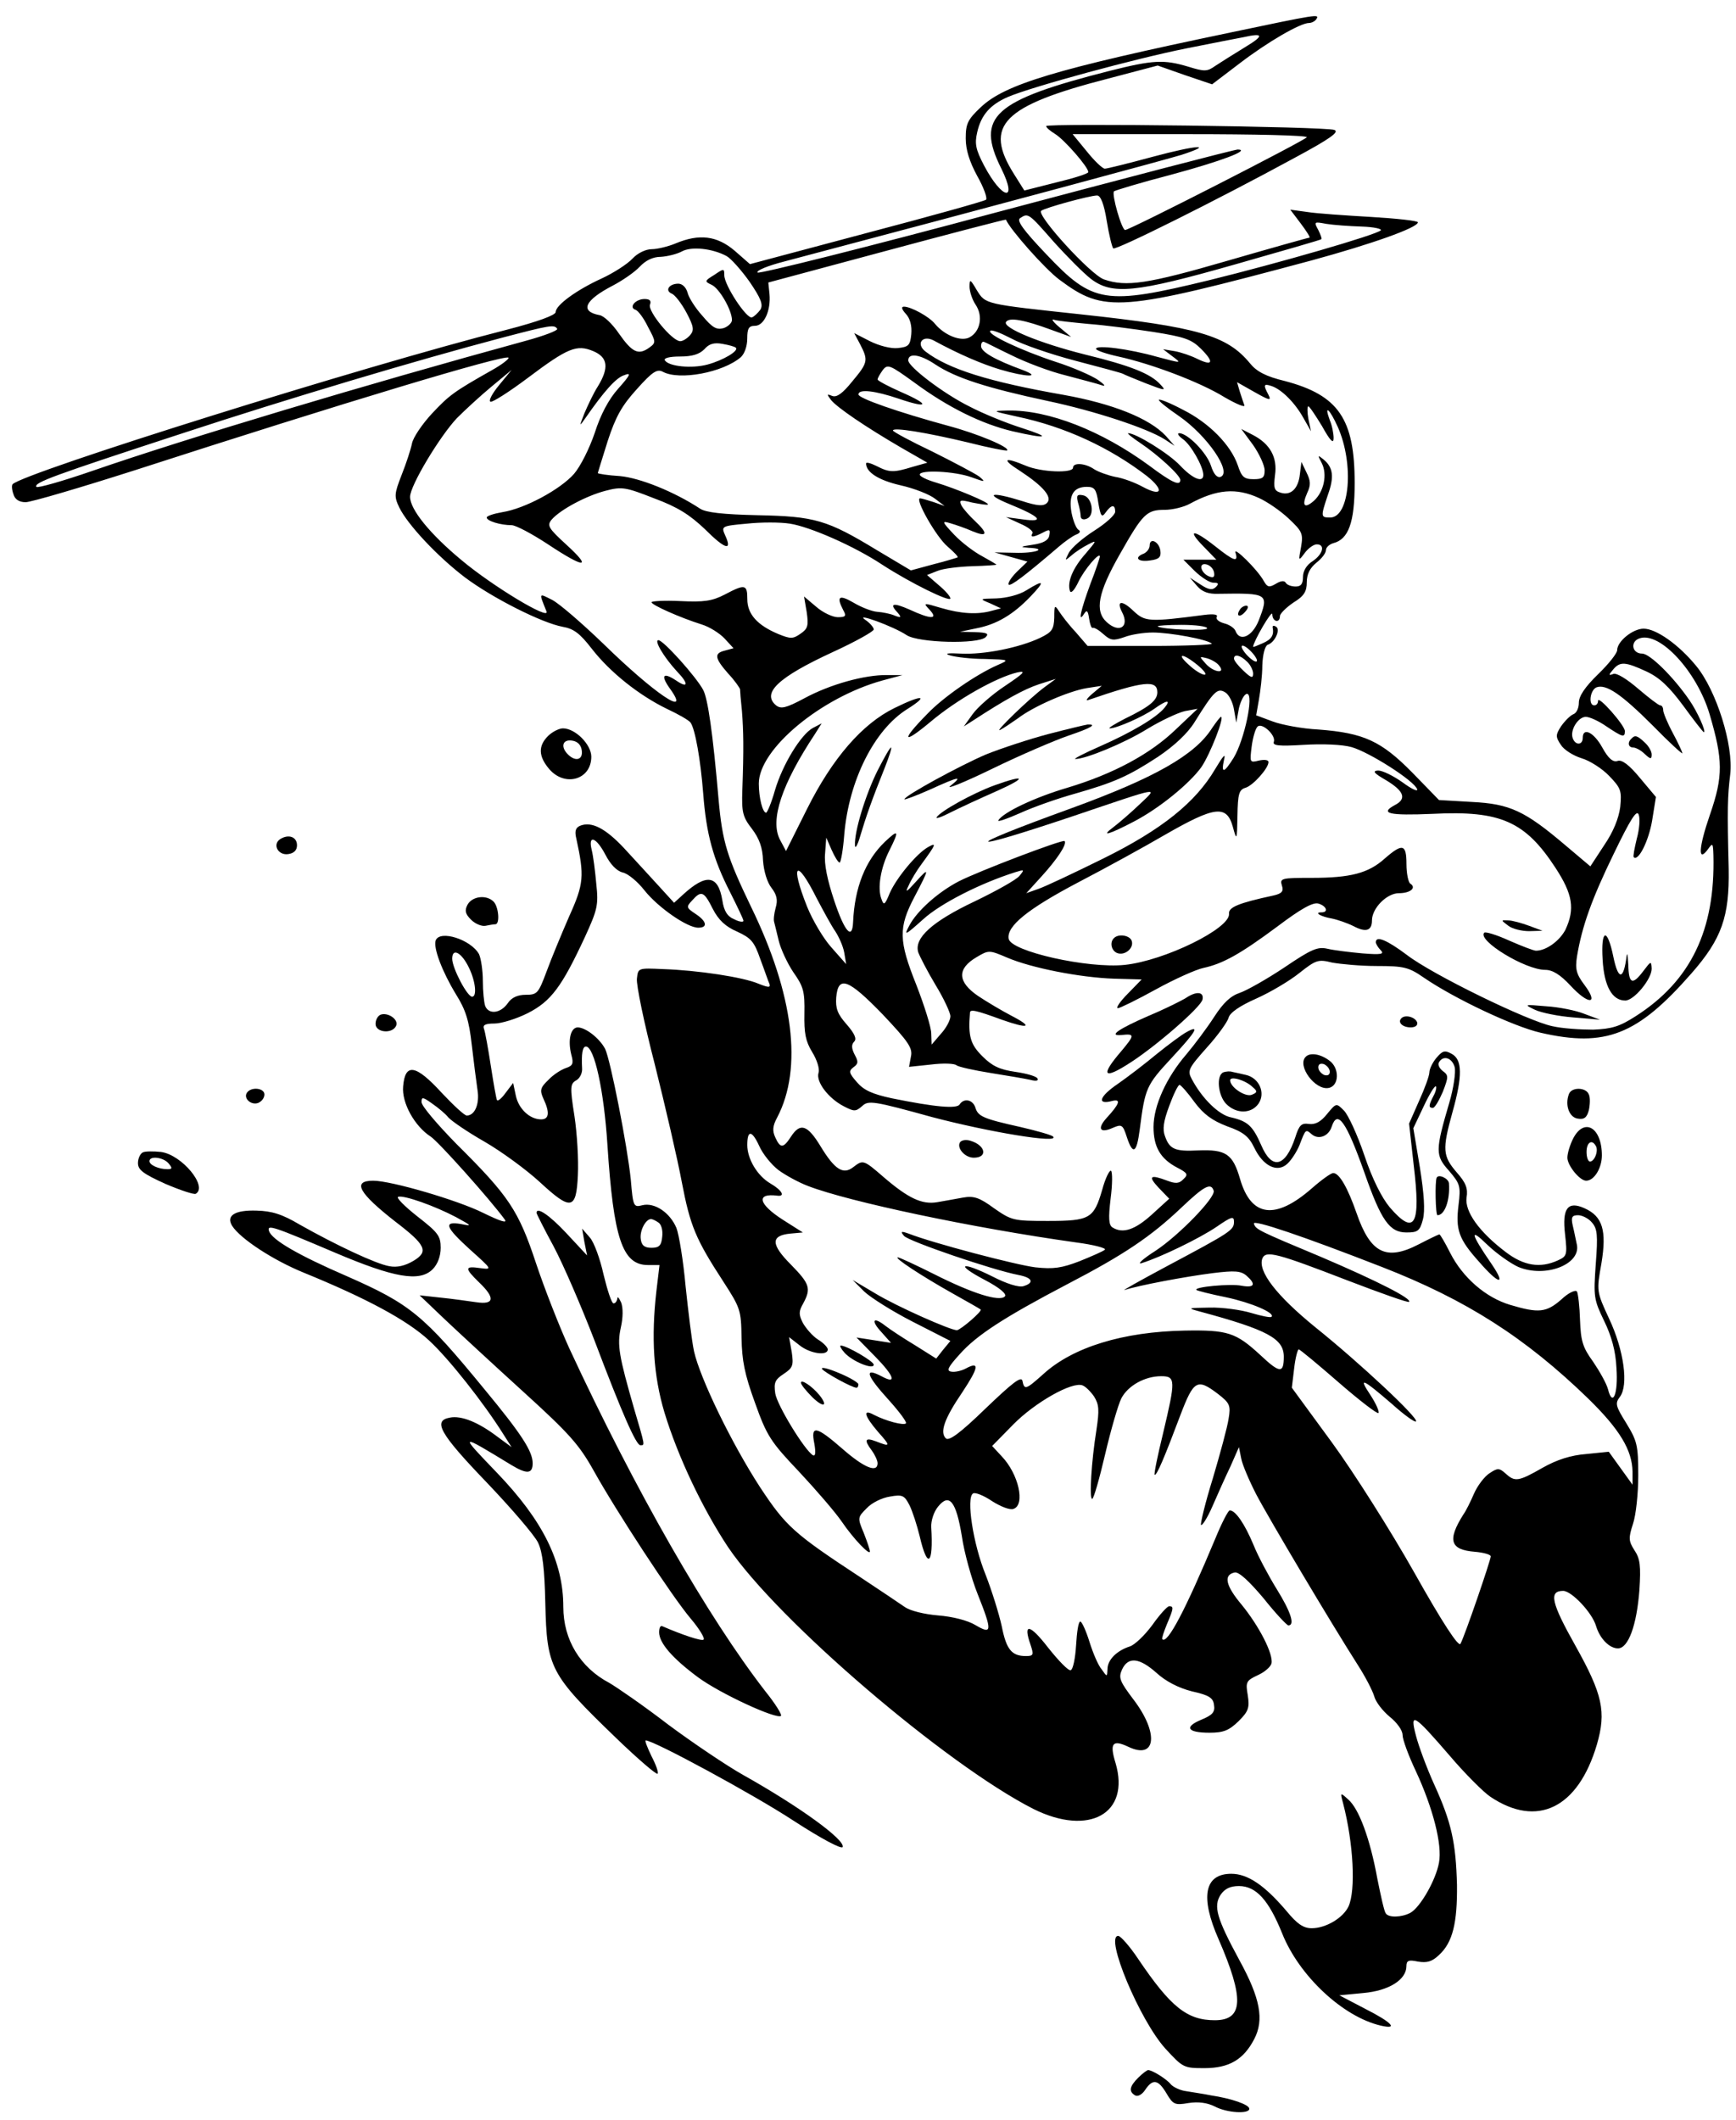 <?xml version="1.0" standalone="no"?>
<!DOCTYPE svg PUBLIC "-//W3C//DTD SVG 20010904//EN"
 "http://www.w3.org/TR/2001/REC-SVG-20010904/DTD/svg10.dtd">
<svg version="1.0" xmlns="http://www.w3.org/2000/svg"
 width="453pt" height="553pt" viewBox="0 0 453 553"
 preserveAspectRatio="xMidYMid meet">

<g transform="translate(0,553) scale(0.1,-0.1)"
fill="#000000" stroke="none">
<path d="M3210 5445 c-456 -95 -588 -135 -651 -195 -34 -32 -39 -43 -39 -81 0
-30 10 -61 30 -98 17 -30 27 -58 23 -62 -5 -4 -145 -43 -312 -87 l-304 -81
-40 35 c-46 39 -92 45 -154 19 -19 -8 -48 -15 -62 -15 -16 0 -37 -10 -51 -25
-13 -14 -49 -37 -79 -51 -66 -30 -121 -70 -121 -88 0 -8 -46 -25 -127 -46
-378 -96 -1258 -372 -1290 -403 -3 -3 -2 -15 2 -26 4 -14 15 -21 32 -21 14 0
143 38 287 84 541 175 963 302 973 293 2 -3 -17 -18 -44 -33 -99 -56 -111 -65
-156 -113 -25 -27 -49 -62 -52 -78 -3 -15 -15 -52 -27 -82 -19 -49 -20 -56 -6
-85 22 -45 100 -128 171 -182 72 -54 201 -119 255 -129 29 -5 45 -17 76 -57
48 -62 124 -122 196 -157 30 -14 58 -30 62 -36 12 -17 26 -96 33 -185 8 -106
26 -171 70 -257 19 -38 35 -71 35 -75 0 -4 -11 -3 -24 4 -18 7 -27 22 -31 49
-11 67 -42 71 -103 15 l-23 -21 -42 46 c-23 25 -63 69 -89 97 -48 51 -84 70
-114 58 -12 -5 -15 -14 -10 -34 21 -97 20 -117 -19 -203 -20 -46 -47 -111 -59
-144 -21 -56 -24 -60 -54 -60 -21 0 -37 -7 -47 -22 -19 -27 -50 -30 -59 -7 -3
9 -6 38 -6 65 0 28 -5 59 -10 70 -21 38 -102 64 -113 36 -7 -19 17 -82 53
-141 25 -40 34 -68 41 -131 5 -44 12 -97 15 -118 6 -37 -7 -67 -28 -67 -6 0
-35 27 -66 60 -67 73 -95 78 -100 16 -4 -43 30 -104 72 -131 21 -14 155 -164
193 -216 8 -11 -11 -5 -56 17 -66 33 -240 84 -287 84 -56 0 -38 -32 58 -107
80 -61 87 -78 47 -102 -22 -13 -43 -18 -63 -14 -35 6 -139 55 -233 108 -47 28
-74 36 -113 37 -57 2 -81 -13 -64 -40 21 -33 106 -89 187 -122 164 -67 270
-124 327 -177 51 -47 142 -162 194 -245 l21 -33 -38 28 c-49 37 -93 55 -123
49 -45 -8 -27 -41 95 -168 65 -68 126 -139 135 -158 12 -25 17 -69 19 -158 4
-170 12 -185 185 -352 56 -54 105 -96 108 -93 3 3 -4 23 -16 46 -11 23 -18 41
-15 41 21 0 283 -142 385 -209 74 -48 127 -76 129 -69 6 19 -112 105 -260 188
-41 23 -129 82 -195 131 -65 50 -135 98 -154 109 -76 40 -120 113 -120 198 0
118 -53 225 -173 350 -100 104 -100 104 38 20 40 -24 55 -23 55 5 0 31 -29 76
-125 192 -160 195 -194 223 -360 296 -127 55 -196 95 -203 118 -6 18 13 11
173 -57 153 -65 220 -77 254 -43 13 13 21 34 21 56 0 31 -7 40 -61 82 -33 26
-56 49 -50 51 15 5 96 -24 151 -53 42 -23 43 -24 13 -18 -47 8 -41 -8 24 -67
58 -52 58 -52 26 -48 -41 6 -41 0 -3 -37 43 -41 40 -59 -7 -52 -21 3 -63 9
-93 12 l-55 6 65 -62 c36 -34 128 -119 205 -189 120 -109 146 -138 184 -206
59 -106 204 -328 254 -387 22 -26 37 -51 33 -54 -4 -5 -55 12 -108 35 -5 2 -8
-5 -8 -16 0 -28 35 -68 101 -117 58 -43 206 -111 217 -101 3 3 -15 32 -40 63
-150 193 -341 526 -513 897 -25 55 -64 154 -86 220 -46 139 -71 176 -208 312
-50 51 -91 99 -91 109 0 14 3 14 28 -4 16 -11 35 -27 42 -36 8 -9 50 -38 94
-63 45 -26 109 -73 144 -105 82 -76 96 -74 100 18 2 39 -2 108 -9 154 -12 76
-11 84 5 93 9 5 16 19 15 31 -2 38 1 57 10 57 22 0 47 -115 56 -255 16 -246
39 -315 106 -315 l30 0 -8 -67 c-14 -122 -8 -221 21 -318 35 -115 99 -250 166
-351 129 -191 570 -568 797 -683 145 -72 253 -12 214 120 -16 52 -8 62 34 42
72 -34 79 36 14 122 -37 49 -41 58 -31 80 16 34 45 31 90 -9 24 -22 57 -39 92
-48 45 -10 56 -17 58 -36 3 -18 -4 -26 -33 -38 -46 -19 -37 -34 21 -34 37 0
51 6 76 30 26 26 29 35 24 68 -6 34 -4 38 26 52 18 8 34 22 36 31 5 25 -33 98
-78 153 -42 50 -48 78 -18 84 11 2 37 -22 75 -67 31 -39 61 -71 65 -71 18 0 6
36 -30 94 -21 34 -49 86 -61 116 -23 55 -47 90 -62 90 -4 0 -21 -33 -37 -72
-79 -189 -126 -278 -139 -264 -2 2 4 19 12 39 18 42 18 47 6 47 -5 0 -25 -22
-44 -49 -20 -27 -46 -52 -59 -56 -34 -11 -58 -35 -58 -59 -1 -21 -1 -21 -15
-1 -9 10 -23 43 -32 72 -9 29 -20 53 -24 53 -5 0 -9 -28 -11 -62 -2 -34 -8
-63 -14 -65 -6 -2 -32 25 -59 59 -48 62 -66 65 -46 8 9 -27 8 -30 -12 -30 -37
0 -51 17 -63 78 -7 32 -26 93 -42 134 -33 81 -51 201 -33 212 5 4 28 -5 50
-20 22 -14 47 -24 56 -20 31 11 13 91 -31 137 l-25 27 55 56 c56 57 154 113
181 102 8 -3 21 -16 30 -29 13 -21 14 -35 6 -88 -13 -81 -19 -179 -11 -179 4
0 19 53 34 117 15 64 34 129 42 145 17 33 61 58 104 58 38 0 38 -10 5 -149
-14 -57 -24 -106 -22 -108 5 -4 26 46 67 155 35 92 44 97 98 56 31 -24 34 -30
28 -65 -3 -21 -22 -91 -41 -155 -20 -64 -33 -119 -31 -122 3 -3 17 19 30 49
13 30 34 77 47 104 l22 50 6 -30 c3 -16 21 -58 39 -93 33 -63 196 -337 265
-445 20 -31 39 -68 43 -82 4 -15 22 -38 40 -53 20 -16 34 -36 34 -48 0 -12 16
-55 35 -95 44 -95 69 -191 60 -238 -8 -45 -49 -117 -75 -131 -23 -12 -57 -13
-64 -1 -4 5 -13 46 -22 91 -19 104 -48 182 -76 206 -21 19 -21 19 -13 -11 27
-104 33 -226 14 -268 -14 -30 -59 -57 -96 -57 -22 0 -38 11 -66 45 -57 67
-101 97 -144 97 -70 0 -82 -60 -33 -171 67 -154 65 -211 -10 -211 -72 0 -115
34 -200 160 -22 33 -46 60 -52 60 -36 0 56 -220 123 -294 46 -50 48 -51 102
-51 64 0 102 22 130 76 26 50 16 106 -39 206 -59 109 -68 140 -49 170 11 16
25 23 48 23 45 0 78 -37 113 -124 44 -110 158 -217 257 -240 47 -11 30 8 -41
44 l-67 35 63 6 c67 6 112 35 112 70 0 15 6 17 30 12 24 -4 37 0 55 17 36 33
48 84 47 183 -3 110 -14 162 -59 261 -20 44 -41 101 -48 128 -17 64 -6 57 88
-52 40 -47 88 -95 106 -107 122 -82 229 -30 278 136 25 86 15 131 -56 258 -63
112 -70 143 -32 143 22 0 76 -57 86 -92 10 -33 35 -58 57 -58 27 0 49 60 56
152 4 63 2 82 -13 104 -15 24 -16 31 -4 68 8 23 14 80 14 127 0 79 -3 90 -31
136 -28 45 -30 52 -17 69 23 30 11 121 -28 204 -33 71 -33 72 -20 145 14 85 3
122 -44 143 -44 20 -59 0 -51 -68 6 -54 5 -57 -19 -68 -46 -21 -89 -14 -136
22 -70 53 -107 106 -102 142 4 24 -2 39 -26 66 -36 42 -38 59 -11 156 27 96
26 138 -2 153 -18 10 -24 8 -40 -11 -10 -12 -18 -29 -18 -37 0 -9 -12 -42 -27
-75 l-26 -59 12 -108 c19 -157 3 -186 -62 -111 -21 25 -46 74 -67 137 -18 53
-42 105 -53 116 -20 20 -20 20 -44 -9 -16 -20 -30 -28 -47 -26 -20 3 -26 -3
-36 -35 -26 -78 -61 -86 -89 -20 -22 50 -35 62 -78 72 -32 6 -76 49 -103 100
-12 22 -9 28 39 82 29 32 54 67 57 78 3 13 29 31 72 50 36 16 87 46 113 67 43
34 49 36 85 27 22 -4 74 -9 117 -9 70 0 83 -3 122 -30 80 -55 235 -128 305
-144 170 -39 253 -6 394 155 79 90 99 148 97 272 -4 158 -3 189 4 247 9 75
-36 219 -89 283 -45 55 -104 97 -137 97 -28 0 -69 -33 -69 -56 0 -8 -22 -36
-50 -63 -34 -33 -50 -57 -50 -74 0 -14 -6 -27 -14 -30 -8 -3 -22 -17 -32 -31
-15 -23 -15 -28 -1 -49 8 -13 32 -28 54 -35 21 -6 54 -27 72 -46 31 -32 33
-39 29 -81 -4 -30 -18 -65 -42 -100 l-36 -55 -64 54 c-107 91 -146 109 -245
114 l-86 5 -70 72 c-81 82 -126 103 -245 112 -41 2 -95 12 -119 21 l-43 16 7
40 c4 23 9 63 9 90 1 29 7 51 14 54 19 6 34 40 22 47 -6 4 -10 3 -9 -2 4 -20
-3 -31 -26 -41 -14 -6 -25 -11 -25 -9 1 14 49 97 50 85 0 -20 20 -25 20 -5 0
6 16 22 35 35 28 17 35 29 35 53 0 21 8 37 25 51 14 11 25 25 25 33 0 7 9 15
19 18 40 10 56 54 56 157 0 167 -42 229 -182 266 -50 12 -74 25 -91 46 -60 73
-136 95 -442 128 -251 27 -248 26 -271 63 -17 29 -19 30 -19 9 0 -12 7 -34 16
-47 20 -30 12 -70 -16 -85 -22 -12 -65 5 -90 35 -15 19 -63 45 -81 45 -8 0 -6
-7 5 -19 11 -12 16 -31 14 -53 -3 -29 -7 -33 -35 -36 -18 -2 -49 6 -73 18
l-41 21 16 -30 c21 -41 20 -47 -21 -96 -25 -31 -40 -42 -52 -38 -15 6 -15 5
-3 -11 17 -20 87 -68 183 -124 l68 -39 -39 -11 c-49 -15 -60 -15 -93 2 -16 8
-28 11 -28 7 0 -23 33 -44 90 -57 36 -8 76 -24 90 -35 l25 -19 -28 10 c-16 5
-32 10 -36 10 -15 0 42 -101 72 -126 16 -14 28 -26 26 -28 -2 -1 -31 -10 -63
-18 l-59 -16 -89 53 c-130 79 -162 88 -311 91 -90 2 -135 7 -150 17 -67 44
-156 80 -209 85 -32 2 -58 6 -58 8 0 1 12 39 26 84 21 64 37 92 76 135 41 46
53 53 68 45 43 -23 156 -2 203 38 10 9 17 29 17 49 0 26 4 33 20 33 24 0 42
40 38 83 l-3 30 309 83 c171 46 310 82 311 81 11 -26 102 -129 140 -157 117
-87 156 -84 659 51 154 42 276 85 276 99 0 4 -55 10 -122 14 -68 4 -143 9
-167 13 l-44 6 28 -37 c15 -20 25 -36 22 -36 -3 0 -99 -27 -213 -60 -210 -61
-265 -69 -323 -49 -35 12 -177 168 -164 179 10 8 127 40 146 40 9 0 18 -22 25
-66 6 -37 14 -69 17 -72 6 -6 269 125 473 236 93 50 118 68 104 73 -23 9 -752
18 -752 10 0 -4 11 -13 24 -21 24 -15 86 -86 86 -99 0 -4 -38 -16 -84 -27
l-83 -21 -27 43 c-80 127 -30 178 246 249 l129 34 71 -25 71 -24 71 54 c73 56
159 106 182 106 7 0 16 5 19 10 9 14 4 13 -225 -35z m39 -38 c-31 -19 -66 -41
-78 -49 -21 -15 -28 -15 -70 -2 -64 19 -91 18 -206 -11 -303 -77 -350 -119
-282 -255 44 -89 2 -81 -45 8 -22 42 -25 57 -18 87 10 45 34 72 80 92 63 27
336 101 467 127 70 14 137 27 148 29 53 12 54 4 4 -26z m161 -235 c0 -6 -462
-242 -474 -242 -9 0 -36 94 -29 101 5 3 71 23 148 43 130 35 210 65 175 66 -8
0 -292 -74 -630 -164 -338 -91 -619 -161 -623 -157 -5 5 27 18 70 29 582 154
997 266 1036 278 89 29 40 26 -75 -5 -63 -17 -119 -31 -125 -31 -6 0 -27 20
-47 45 l-37 45 305 0 c168 0 306 -3 306 -8z m-661 -272 c35 -39 78 -82 97 -97
56 -43 116 -37 376 37 123 35 224 64 226 66 2 1 -2 12 -8 24 -12 22 -11 22 21
16 19 -3 60 -6 92 -7 32 -1 54 -6 50 -10 -13 -12 -265 -85 -448 -130 -272 -66
-303 -61 -425 68 -60 63 -78 88 -68 94 21 14 22 13 87 -61z m-853 -38 c11 -6
38 -36 60 -67 30 -44 36 -60 28 -73 -6 -8 -16 -18 -22 -20 -14 -4 -72 84 -72
110 0 18 -1 18 -26 1 -26 -16 -26 -17 -7 -26 20 -9 53 -66 53 -92 0 -7 -10
-17 -22 -21 -18 -5 -29 1 -55 32 -19 21 -36 48 -39 61 -4 14 -14 23 -24 23
-24 0 -36 -18 -17 -26 8 -3 25 -25 38 -49 19 -36 21 -46 10 -59 -8 -9 -19 -16
-26 -16 -21 0 -85 78 -79 95 4 10 0 15 -14 15 -24 0 -42 -22 -24 -28 7 -2 22
-22 33 -45 21 -39 21 -41 3 -54 -28 -20 -44 -13 -79 37 -17 25 -40 47 -51 48
-52 10 -38 39 35 77 25 13 57 35 70 49 16 17 35 26 55 26 17 1 42 7 55 14 25
14 80 8 117 -12z m849 -193 l50 -18 -30 25 c-16 13 -23 23 -15 20 8 -3 49 -7
90 -11 41 -3 118 -13 170 -21 81 -13 99 -19 124 -44 35 -35 31 -46 -10 -26
-16 8 -42 17 -59 20 l-30 5 25 -19 c24 -18 24 -18 -40 -1 -74 21 -160 32 -160
21 0 -4 26 -13 58 -20 87 -19 214 -67 277 -106 31 -18 55 -28 52 -21 -2 6 -8
23 -12 36 l-7 24 46 -26 c39 -22 44 -23 36 -7 -14 26 -13 30 8 23 27 -9 62
-45 83 -83 l20 -35 -7 33 c-3 17 -3 32 0 32 3 0 19 -24 36 -52 21 -38 30 -47
30 -31 0 12 -4 33 -10 47 -16 43 0 29 21 -18 43 -97 31 -236 -20 -236 -25 0
-25 2 -6 59 17 47 14 72 -12 93 -15 12 -15 11 -4 -10 15 -29 6 -74 -20 -98
-25 -22 -33 -14 -18 20 10 21 9 32 -2 54 l-13 27 -4 -32 c-4 -38 -24 -57 -51
-48 -16 5 -18 12 -14 45 7 47 -13 82 -57 105 l-31 16 31 -42 c16 -23 30 -53
30 -66 0 -19 -5 -23 -29 -23 -25 0 -31 6 -41 36 -18 53 -75 111 -143 145 -32
17 -61 29 -63 26 -2 -2 21 -21 52 -42 74 -51 140 -147 109 -159 -9 -3 -18 7
-25 29 -11 34 -61 85 -83 85 -6 0 -2 -7 9 -15 21 -14 54 -72 54 -94 0 -21 -27
-11 -61 25 -29 31 -115 84 -135 84 -4 0 11 -12 32 -26 45 -30 104 -84 104 -96
0 -17 -22 -7 -82 38 -123 90 -262 145 -368 143 -43 -1 -42 -1 25 -16 124 -26
242 -81 338 -155 46 -37 39 -55 -11 -28 -20 11 -52 23 -72 26 -19 4 -44 13
-55 20 -23 16 -55 18 -55 4 0 -15 -83 -12 -123 5 -57 24 -65 18 -16 -13 61
-40 86 -69 71 -84 -9 -9 -25 -8 -65 5 -80 25 -101 20 -33 -8 81 -33 94 -48 36
-40 l-45 6 37 -17 c21 -9 35 -20 32 -25 -7 -12 3 -11 28 2 17 9 19 8 16 -8 -2
-12 -15 -20 -43 -24 -33 -5 -35 -6 -11 -8 52 -2 18 -15 -37 -13 l-52 1 43 -12
43 -12 -28 -27 c-15 -15 -24 -30 -21 -33 5 -5 41 22 131 99 15 13 35 27 44 31
11 4 14 9 7 13 -6 4 -14 24 -18 45 -8 45 5 67 40 67 20 0 25 -6 30 -42 6 -35
9 -39 19 -25 15 21 25 22 25 2 0 -8 -24 -30 -54 -49 -30 -19 -60 -45 -67 -58
-11 -22 -11 -22 7 -7 10 9 30 22 44 29 23 12 22 10 -7 -24 -33 -37 -49 -74
-41 -98 3 -7 12 3 22 24 15 32 56 80 56 66 0 -3 -11 -36 -25 -72 -25 -68 -33
-104 -16 -77 7 11 10 8 13 -13 2 -14 6 -25 9 -24 4 2 17 -6 28 -16 19 -17 26
-18 55 -8 18 7 51 12 74 12 45 0 143 -18 154 -29 4 -3 -67 -6 -158 -6 l-166 0
-31 36 c-18 19 -37 44 -44 55 -11 17 -12 15 -12 -17 -1 -31 -6 -38 -37 -53
-55 -26 -147 -44 -206 -41 -37 2 -45 0 -28 -5 14 -4 54 -9 90 -9 64 -2 65 -2
33 -16 -55 -24 -141 -83 -183 -127 -70 -71 -65 -82 8 -21 70 59 172 116 227
129 24 5 17 -2 -32 -35 -35 -23 -73 -57 -85 -74 l-23 -32 25 16 c83 54 132 81
171 94 l44 14 -30 -22 c-39 -29 -134 -121 -115 -111 8 4 29 18 46 30 40 31
132 71 180 79 l39 6 -25 -21 c-14 -12 -18 -19 -10 -16 145 50 180 53 180 20 0
-21 -21 -38 -85 -69 -27 -14 -45 -25 -39 -25 18 0 86 30 116 51 32 23 45 25
27 3 -21 -26 -87 -65 -169 -101 -41 -18 -70 -33 -64 -33 27 0 127 41 187 78
36 22 81 43 99 47 l33 6 -56 -53 c-67 -65 -164 -117 -284 -153 -85 -25 -167
-64 -180 -85 -3 -5 23 4 57 19 35 16 98 38 141 50 105 30 141 46 219 97 43 29
77 61 95 90 51 82 60 90 80 78 10 -6 20 -26 23 -45 l6 -34 7 38 c5 20 14 37
21 37 19 0 -7 -121 -35 -167 -25 -40 -33 -42 -25 -5 5 19 -2 11 -23 -24 -51
-87 -139 -158 -293 -234 -75 -37 -151 -73 -169 -79 l-31 -11 40 44 c40 44 67
84 60 92 -5 5 -223 -78 -276 -105 -54 -28 -109 -77 -129 -115 -15 -28 -12 -27
36 16 45 41 149 94 241 123 23 7 24 7 10 -10 -8 -10 -60 -39 -116 -66 -112
-53 -159 -96 -148 -133 4 -11 24 -50 45 -85 22 -36 39 -73 39 -82 0 -10 -11
-31 -25 -46 l-24 -28 -1 29 c0 16 -18 73 -39 127 -46 115 -47 149 -5 229 40
76 40 80 4 40 -25 -28 -29 -30 -19 -10 6 14 21 39 33 55 38 52 41 58 19 46
-30 -16 -83 -80 -101 -120 -13 -32 -16 -34 -22 -16 -11 28 -2 82 21 127 26 52
24 56 -12 22 -51 -49 -79 -119 -83 -210 -2 -47 -22 -25 -49 56 -18 54 -27 96
-24 124 l3 41 14 -32 c8 -18 17 -33 21 -33 3 0 9 33 12 73 12 141 78 273 164
327 59 37 40 39 -33 3 -84 -41 -162 -131 -228 -263 l-55 -110 -16 30 c-26 51
4 143 92 276 l17 27 -23 -12 c-31 -17 -79 -95 -99 -163 -9 -32 -20 -58 -23
-58 -9 0 -19 39 -19 76 0 90 163 225 323 269 l52 14 -40 0 c-58 1 -149 -24
-217 -61 -47 -25 -60 -28 -73 -18 -38 32 5 73 148 139 59 27 107 54 107 59 0
5 -10 17 -22 25 -31 21 74 -17 108 -40 31 -20 187 -24 206 -5 9 9 4 12 -28 13
l-39 1 43 9 c52 10 95 35 141 83 39 41 36 45 -11 16 -19 -12 -52 -20 -78 -21
-45 -1 -45 -1 -16 -13 l28 -13 -23 -6 c-38 -11 -82 -8 -133 7 -47 14 -48 14
-30 -5 23 -25 3 -25 -53 1 -43 19 -54 16 -30 -9 10 -12 8 -13 -8 -7 -11 5 -32
9 -46 10 -14 1 -42 12 -62 24 -38 22 -45 16 -27 -19 9 -16 7 -19 -14 -19 -13
0 -39 12 -56 27 l-32 27 7 -41 c5 -35 3 -43 -16 -56 -20 -14 -26 -14 -58 -1
-55 23 -81 52 -81 91 0 39 -6 40 -59 12 -33 -17 -54 -20 -116 -17 -41 2 -75 0
-75 -3 0 -7 74 -40 131 -58 20 -6 47 -23 60 -37 l23 -25 -22 -6 c-29 -7 -28
-19 8 -60 17 -18 30 -37 31 -41 0 -4 2 -29 5 -57 4 -52 5 -97 1 -206 -2 -58 1
-70 25 -101 19 -25 28 -49 29 -83 2 -28 11 -57 22 -71 14 -18 17 -32 11 -52
-4 -15 -6 -31 -4 -37 1 -5 7 -27 12 -49 5 -21 22 -58 38 -82 27 -38 30 -51 29
-108 -1 -51 3 -72 20 -100 13 -21 20 -44 17 -54 -8 -23 25 -67 66 -88 27 -14
31 -14 48 1 16 15 30 13 182 -29 148 -39 334 -70 316 -51 -3 4 -42 15 -85 25
-99 22 -111 28 -118 51 -7 21 -30 25 -41 8 -7 -12 -64 -7 -177 16 -51 11 -73
21 -91 42 -21 24 -22 29 -9 39 13 9 13 15 3 33 -8 16 -9 26 -1 34 7 7 1 21
-20 45 -24 27 -29 42 -27 70 5 59 32 48 122 -45 66 -70 78 -87 73 -109 l-5
-27 57 6 c32 4 62 3 67 -2 5 -4 45 -13 89 -20 44 -7 91 -15 104 -18 15 -4 22
-2 18 4 -4 6 -30 13 -58 17 -41 6 -60 15 -86 41 -31 31 -37 52 -32 113 0 10
15 7 83 -18 71 -25 84 -20 24 11 -23 12 -62 35 -86 51 -54 37 -55 71 -4 101
32 19 33 19 80 -1 63 -27 190 -52 279 -55 l72 -2 -36 -37 c-21 -21 -32 -38
-26 -38 5 0 50 22 99 49 49 27 105 52 124 56 51 11 96 36 193 108 61 46 93 64
107 60 21 -6 28 -23 8 -23 -20 0 -2 -11 27 -16 15 -3 41 -12 57 -20 32 -17 48
-12 48 15 0 32 39 71 70 71 30 0 47 14 30 25 -5 3 -10 26 -10 51 0 52 -10 55
-56 15 -43 -39 -90 -51 -192 -51 -78 0 -83 -1 -77 -20 5 -15 0 -21 -22 -26
-93 -20 -118 -31 -116 -48 3 -38 -168 -122 -272 -133 -96 -10 -297 35 -303 68
-6 33 50 78 181 147 73 38 175 94 228 125 129 74 160 78 176 20 10 -37 11 -36
12 29 1 57 4 68 21 73 20 6 60 51 60 67 0 6 -11 7 -25 4 -24 -6 -24 -5 -19 36
3 24 10 47 15 52 11 13 49 -22 43 -39 -4 -10 12 -12 78 -8 48 3 101 1 125 -6
46 -13 164 -88 171 -110 2 -7 -15 1 -38 18 -24 17 -52 31 -64 31 -16 -1 -11
-7 22 -26 46 -28 53 -48 22 -64 -41 -22 -16 -28 99 -23 177 9 241 -20 320
-141 45 -69 51 -107 26 -161 -15 -29 -50 -55 -77 -55 -6 0 -37 12 -69 26 -33
15 -62 24 -66 21 -19 -20 107 -97 159 -97 19 0 39 -12 66 -41 47 -51 75 -50
37 1 -22 29 -25 42 -20 75 13 78 38 149 96 268 44 91 60 116 65 102 4 -10 2
-38 -5 -63 -6 -25 -10 -46 -8 -48 12 -12 39 42 48 95 l10 62 -42 50 c-28 34
-47 48 -58 44 -12 -4 -24 6 -40 35 -22 40 -51 54 -51 25 0 -19 -19 -20 -26 -1
-8 21 14 56 34 56 10 0 34 -11 54 -25 42 -28 48 -30 48 -12 -1 16 -70 94 -70
79 0 -7 -4 -12 -10 -12 -16 0 -11 40 6 47 25 9 64 -17 147 -100 42 -43 77 -75
77 -72 0 3 -11 27 -25 53 -14 26 -25 53 -25 59 0 7 -3 13 -8 13 -4 0 -30 20
-57 43 -29 25 -56 42 -65 39 -13 -5 -13 -3 -1 11 18 22 32 21 88 -5 34 -16 59
-40 96 -90 27 -37 51 -68 53 -68 7 0 -17 54 -38 84 -42 61 -103 121 -123 121
-27 0 -32 32 -6 40 53 17 149 -87 182 -198 35 -119 36 -161 1 -262 -30 -87
-32 -127 -5 -90 12 17 13 16 14 -16 5 -195 -59 -328 -203 -420 -42 -27 -62
-33 -111 -35 -32 0 -80 3 -106 9 -64 13 -314 135 -380 186 -52 39 -81 51 -81
33 0 -4 6 -14 13 -21 10 -10 1 -12 -48 -8 -33 3 -74 8 -91 12 -26 6 -42 -1
-113 -49 -45 -30 -98 -60 -116 -66 -24 -8 -43 -26 -67 -63 -18 -28 -51 -72
-72 -97 -52 -60 -86 -134 -86 -190 0 -52 18 -83 62 -106 27 -14 29 -18 16 -30
-11 -12 -21 -12 -42 -4 -45 17 -51 12 -23 -18 l28 -29 -45 -41 c-44 -40 -76
-51 -103 -34 -10 6 -11 25 -5 75 5 38 5 70 1 73 -4 2 -15 -20 -23 -50 -22 -75
-32 -81 -142 -81 -89 0 -94 1 -140 33 -38 28 -53 33 -81 28 -18 -3 -48 -9 -67
-12 -40 -7 -76 10 -141 66 -52 45 -53 45 -79 25 -26 -20 -48 -6 -85 55 -34 56
-53 62 -77 25 -20 -31 -28 -31 -41 -2 -8 17 -7 30 5 52 67 128 43 321 -68 549
-63 131 -75 169 -85 281 -15 174 -28 262 -40 285 -18 34 -104 130 -117 130
-12 0 14 -44 48 -81 32 -33 30 -46 -2 -24 -35 23 -41 13 -14 -24 53 -75 -44
-9 -175 119 -55 53 -115 105 -134 115 -36 18 -35 20 -15 -30 10 -25 -141 66
-222 134 -82 68 -134 132 -134 165 0 29 77 157 122 205 21 21 61 58 90 82 l53
44 -33 -40 c-18 -22 -28 -41 -22 -43 5 -2 49 26 97 62 105 79 128 88 171 70
38 -16 42 -43 12 -92 -11 -17 -26 -49 -35 -70 -14 -36 -14 -36 3 -12 48 69 79
104 100 111 20 8 18 2 -15 -35 -25 -28 -46 -68 -61 -115 -14 -41 -37 -87 -54
-107 -36 -41 -129 -91 -187 -100 -23 -4 -41 -10 -41 -14 0 -9 36 -20 65 -20
11 0 54 -23 95 -50 95 -63 117 -64 48 -1 -47 43 -51 50 -39 65 22 26 91 63
142 76 42 11 52 9 126 -20 62 -23 93 -43 133 -81 52 -52 72 -58 52 -15 -10 23
-10 24 57 30 37 4 87 4 112 0 52 -8 167 -58 241 -107 74 -48 178 -99 178 -88
0 5 -14 21 -31 35 l-30 26 28 11 c15 6 56 11 91 12 34 1 62 3 62 4 0 1 -17 11
-37 22 -21 11 -54 36 -73 56 -33 35 -33 37 -10 30 14 -4 40 -13 58 -21 39 -16
41 -6 6 27 -14 13 -30 31 -35 40 -7 15 -4 16 28 8 21 -4 39 -7 41 -5 4 5 -85
42 -135 57 -24 7 -43 16 -43 21 0 13 91 9 135 -7 36 -13 38 -13 20 2 -11 8
-66 37 -122 65 -57 27 -103 52 -103 55 0 9 86 -5 195 -31 55 -14 102 -23 103
-21 8 8 -78 44 -153 64 -132 36 -235 72 -235 82 0 15 43 10 105 -11 79 -27 83
-16 7 17 -34 15 -62 30 -62 33 0 4 6 14 13 24 13 17 18 15 83 -32 88 -65 176
-108 256 -127 92 -21 104 -17 23 9 -38 12 -100 37 -136 56 -65 32 -159 103
-159 120 0 20 31 16 71 -11 53 -35 134 -61 293 -95 123 -26 259 -71 305 -100
l26 -17 -23 26 c-43 46 -139 84 -267 107 -194 34 -300 67 -360 113 -26 20 -8
44 21 29 66 -36 127 -62 174 -76 67 -20 111 -21 58 -1 -71 26 -108 47 -108 62
0 8 3 13 8 11 4 -1 36 -18 72 -35 36 -18 99 -42 140 -52 41 -11 84 -22 95 -26
12 -4 7 2 -10 14 -16 11 -66 33 -110 47 -91 30 -180 72 -171 81 3 4 28 -6 55
-20 27 -15 102 -41 167 -58 65 -17 121 -32 124 -34 3 -2 30 -13 60 -25 52 -20
54 -20 37 -2 -25 27 -76 48 -195 77 -120 30 -216 70 -207 85 8 13 47 6 120
-21z m-1291 3 c2 -4 -34 -18 -82 -31 -420 -115 -884 -254 -1130 -339 -78 -27
-145 -46 -147 -42 -7 11 42 29 379 139 277 91 616 192 836 250 126 33 137 35
144 23z m466 -49 c9 -8 -33 -33 -74 -44 -41 -11 -101 -5 -111 11 -4 6 13 10
39 10 33 0 51 6 64 19 12 14 25 18 47 14 17 -3 32 -7 35 -10z m1365 -392 c22
-10 57 -34 78 -54 35 -33 38 -39 32 -74 -7 -37 -7 -38 10 -15 9 12 23 22 31
22 23 0 16 -26 -11 -44 -16 -10 -25 -26 -25 -41 0 -18 -5 -25 -19 -25 -11 0
-23 4 -26 10 -4 6 -13 5 -26 -3 -17 -10 -22 -9 -31 7 -17 31 -81 93 -74 74 8
-26 -4 -22 -53 17 -57 45 -75 45 -31 0 l34 -35 -43 0 -43 0 30 -30 c17 -16 38
-30 48 -30 14 0 15 -3 7 -11 -9 -9 -19 -8 -40 6 l-28 18 19 -22 c13 -15 30
-21 55 -20 131 2 133 1 105 -71 -17 -41 -49 -55 -60 -26 -3 8 -17 17 -30 20
-14 4 -22 11 -19 17 4 6 -8 8 -32 5 -145 -19 -155 -18 -185 10 -30 29 -46 28
-30 -3 20 -38 -7 -56 -40 -26 -32 29 -23 77 34 177 60 106 70 116 117 116 20
0 50 7 66 16 70 38 121 42 180 15z m-117 -194 c2 -12 -1 -15 -12 -11 -22 8
-30 36 -9 32 10 -2 19 -11 21 -21z m-18 -146 c0 -8 -119 -3 -129 5 -2 2 26 4
62 4 37 0 67 -4 67 -9z m130 -84 c0 -6 -9 -2 -20 8 -11 10 -20 23 -20 28 0 6
9 2 20 -8 11 -10 20 -23 20 -28z m-155 -12 c17 -14 25 -25 18 -25 -7 0 -25 11
-40 25 -36 32 -17 32 22 0z m56 -1 c19 -23 -15 -18 -35 5 -17 19 -17 19 3 14
11 -3 26 -11 32 -19z m73 10 c9 -8 16 -23 16 -31 0 -13 -5 -12 -25 7 -14 13
-25 27 -25 32 0 13 17 9 34 -8z m-1674 -504 c13 -25 29 -42 45 -46 14 -3 39
-24 57 -47 35 -44 111 -97 140 -97 26 0 22 17 -7 36 -24 16 -25 18 -9 35 24
27 31 24 54 -22 15 -29 33 -46 63 -59 37 -17 45 -26 61 -72 11 -29 21 -59 24
-65 3 -10 -4 -9 -29 1 -40 17 -158 35 -249 38 -65 3 -65 3 -68 -25 -2 -16 19
-117 47 -225 27 -108 59 -246 70 -305 22 -115 36 -149 109 -261 44 -68 46 -74
47 -146 1 -59 8 -95 35 -169 31 -87 41 -102 115 -180 44 -47 95 -106 112 -131
30 -44 73 -89 73 -77 0 4 -7 25 -16 48 -17 40 -16 41 8 65 13 14 40 27 60 30
33 6 38 3 51 -22 8 -16 20 -53 27 -82 20 -86 36 -75 30 24 -1 17 7 41 18 54
29 36 47 14 62 -78 6 -42 25 -110 41 -150 39 -98 38 -107 -6 -81 -20 12 -59
22 -97 25 -36 3 -73 12 -87 22 -13 9 -65 44 -115 77 -175 115 -195 133 -263
236 -74 114 -156 283 -172 354 -6 28 -15 104 -22 170 -6 66 -17 134 -24 152
-17 40 -57 67 -89 59 -23 -6 -24 -3 -30 67 -9 88 -53 312 -67 341 -15 28 -50
55 -71 56 -19 0 -27 -33 -17 -72 6 -22 4 -28 -14 -34 -12 -4 -33 -17 -46 -31
-21 -20 -23 -27 -13 -49 17 -36 15 -54 -6 -54 -30 0 -59 28 -66 62 l-7 33 -19
-25 c-10 -14 -20 -23 -23 -20 -2 3 -9 43 -16 88 -7 46 -15 90 -18 98 -4 10 3
14 27 14 18 0 57 12 87 27 61 31 89 69 149 198 33 72 36 84 30 139 -3 34 -8
73 -12 89 -10 41 12 33 36 -13z m551 -113 c18 -34 39 -73 49 -87 9 -14 20 -38
23 -55 l5 -30 -38 43 c-21 23 -50 72 -64 107 -45 113 -28 128 25 22z m-907
-182 c17 -35 21 -75 8 -75 -13 0 -52 75 -52 99 0 30 25 16 44 -24z m2572 -259
c3 -13 -3 -55 -14 -92 -37 -126 -37 -138 -1 -178 29 -34 31 -40 25 -89 -8 -65
0 -89 54 -149 52 -60 71 -62 32 -5 -55 80 -58 96 -11 50 24 -23 61 -49 81 -58
70 -29 162 6 153 57 -3 13 -7 35 -11 51 -5 22 -2 27 14 27 10 0 27 -8 36 -19
14 -16 16 -32 10 -109 -6 -85 -5 -92 22 -148 19 -39 30 -78 32 -122 5 -68 -10
-104 -22 -56 -4 15 -22 47 -39 72 -27 37 -32 54 -34 108 -1 36 -5 69 -8 75 -4
5 -22 -3 -41 -21 -39 -34 -59 -36 -133 -14 -64 19 -124 71 -157 136 -13 26
-26 48 -28 48 -2 0 -27 -12 -54 -26 -85 -44 -126 -23 -162 81 -23 66 -45 105
-61 105 -6 0 -31 -18 -56 -40 -95 -83 -158 -75 -187 24 -19 66 -37 78 -110 75
-60 -3 -74 3 -86 37 -7 18 -4 39 11 79 11 30 23 55 27 55 4 -1 21 -20 39 -45
24 -32 46 -48 85 -63 43 -15 57 -27 71 -56 23 -48 60 -66 86 -42 11 10 25 32
32 49 16 42 16 42 32 28 18 -15 44 -5 52 20 15 46 38 13 85 -119 44 -126 66
-157 110 -157 30 0 35 4 43 34 6 23 3 67 -8 136 l-17 102 27 57 c15 32 29 55
32 52 2 -2 0 -13 -6 -24 -13 -25 -14 -32 -2 -32 5 0 16 19 26 42 15 39 15 43
0 54 -9 7 -14 17 -10 23 11 19 34 12 41 -13z m-1765 -268 c19 -14 54 -33 78
-42 107 -41 428 -109 699 -147 46 -6 80 -15 75 -19 -4 -4 -34 -17 -66 -30 -47
-18 -68 -21 -115 -16 -50 6 -267 63 -331 88 -20 7 -22 6 -12 -6 12 -14 231
-89 299 -102 36 -7 42 -20 13 -29 -12 -4 -44 6 -81 25 -82 41 -100 33 -20 -9
40 -21 58 -37 52 -43 -14 -14 -83 7 -184 58 -48 24 -91 44 -95 44 -12 0 61
-48 141 -93 39 -22 73 -41 75 -43 5 -4 -52 -53 -62 -54 -17 0 -157 62 -213 96
l-59 35 30 -30 c17 -16 74 -52 127 -79 l98 -50 -19 -23 -18 -23 -54 34 c-30
18 -65 41 -78 51 -33 26 -40 15 -10 -17 l24 -27 -45 7 -45 7 49 -50 c49 -50
57 -73 18 -52 -49 26 -42 4 18 -62 27 -30 47 -57 44 -60 -6 -6 -52 6 -83 22
-31 17 -26 -2 10 -44 34 -38 33 -40 -5 -25 -29 11 -32 4 -11 -24 8 -11 15 -26
15 -33 0 -26 -35 -12 -91 37 -70 61 -84 63 -74 14 4 -23 3 -34 -4 -30 -22 14
-93 130 -98 161 -4 28 -1 36 22 51 24 16 26 22 21 57 l-7 39 27 -21 c27 -22
74 -29 74 -11 0 5 -11 17 -26 26 -14 9 -31 29 -39 43 -11 22 -11 30 1 51 21
39 17 51 -32 101 -53 53 -53 76 -2 81 l33 3 -52 33 c-64 41 -71 70 -15 63 22
-3 13 14 -18 32 -34 20 -60 64 -60 100 0 40 12 39 31 -2 9 -21 32 -49 50 -63z
m1136 -54 c6 -17 -91 -117 -152 -157 -33 -21 -49 -36 -36 -32 49 15 152 65
196 95 39 27 45 28 45 13 0 -22 -8 -27 -175 -116 -71 -38 -121 -66 -110 -62
36 12 159 35 230 44 57 7 73 6 88 -7 25 -22 21 -32 -13 -26 -28 6 -126 -3
-118 -11 2 -2 37 -11 77 -19 66 -14 129 -41 119 -51 -2 -3 -26 2 -53 10 -26 8
-76 15 -109 14 -57 -1 -59 -1 -26 -10 178 -48 220 -71 220 -118 0 -44 -10 -44
-61 4 -64 59 -85 66 -198 64 -160 -3 -291 -43 -368 -113 -46 -41 -50 -43 -55
-18 -3 13 -26 -5 -96 -72 -67 -65 -96 -86 -104 -78 -16 16 -4 51 43 120 43 65
46 82 9 62 -11 -6 -29 -10 -38 -8 -13 2 -8 12 22 45 44 50 117 97 281 183 148
77 218 124 298 200 59 56 77 66 84 44z m-1449 -83 c8 -5 12 -21 10 -37 -2 -23
-8 -29 -28 -29 -18 0 -26 6 -28 23 -3 22 13 52 27 52 3 0 12 -4 19 -9z m1888
-116 c221 -86 375 -185 538 -343 83 -81 115 -135 116 -191 l0 -34 -31 43 -31
43 -59 -6 c-40 -3 -77 -15 -114 -36 -63 -36 -72 -37 -96 -15 -17 15 -21 15
-42 1 -13 -8 -32 -33 -41 -54 -9 -21 -21 -45 -27 -53 -43 -68 -35 -93 30 -98
22 -2 41 -7 41 -12 0 -10 -69 -211 -79 -228 -5 -9 -47 55 -120 185 -62 110
-159 263 -216 341 l-104 142 6 50 c3 27 9 50 12 50 3 0 50 -39 104 -86 54 -47
101 -83 104 -80 3 3 -6 24 -21 47 -32 48 -22 44 57 -24 31 -28 59 -48 62 -45
8 8 -147 153 -263 246 -102 83 -150 146 -138 179 9 22 38 14 222 -57 86 -33
159 -59 161 -56 8 8 -82 54 -227 116 -170 71 -173 73 -178 88 -4 12 129 -33
334 -113z"/>
<path d="M2813 4219 c4 -13 7 -29 7 -36 0 -7 7 -10 16 -6 22 8 14 57 -10 61
-15 3 -18 0 -13 -19z"/>
<path d="M3163 3631 c-44 -70 -149 -130 -369 -210 -290 -105 -286 -118 6 -20
234 79 222 77 175 32 -22 -21 -53 -48 -70 -61 -35 -26 -11 -19 54 15 67 35
145 99 176 142 23 34 61 131 51 131 -2 0 -12 -13 -23 -29z"/>
<path d="M2735 3615 c-49 -13 -122 -37 -162 -53 -68 -29 -213 -108 -213 -117
0 -2 30 9 66 25 77 35 88 37 54 10 -14 -11 36 9 110 45 74 36 163 74 198 86
59 20 76 30 50 29 -7 -1 -53 -12 -103 -25z"/>
<path d="M4257 3603 c-11 -10 -8 -23 5 -23 6 0 20 -7 30 -17 15 -14 18 -14 18
-1 0 8 -8 22 -18 31 -20 19 -26 20 -35 10z"/>
<path d="M2290 3520 c-31 -62 -61 -159 -59 -195 0 -11 7 0 14 25 14 47 29 91
64 178 11 28 19 52 16 52 -3 0 -18 -27 -35 -60z"/>
<path d="M2594 3481 c-55 -20 -140 -67 -150 -83 -3 -5 14 1 37 13 24 12 78 37
119 55 81 36 77 45 -6 15z"/>
<path d="M3936 3115 c10 -8 35 -14 54 -14 l35 1 -35 13 c-19 7 -44 14 -54 14
-20 1 -20 1 0 -14z"/>
<path d="M2907 3083 c-12 -11 -7 -33 8 -39 20 -8 45 13 38 32 -5 14 -34 19
-46 7z"/>
<path d="M4182 3026 c4 -69 25 -106 59 -106 23 0 69 56 69 83 -1 21 -2 20 -21
-5 -29 -39 -39 -35 -40 15 -2 33 -3 36 -6 12 -8 -52 -21 -49 -33 9 -16 78 -33
73 -28 -8z"/>
<path d="M3095 2927 c-11 -7 -55 -29 -98 -47 -78 -34 -106 -53 -71 -50 36 4
35 0 0 -42 -56 -65 -47 -76 25 -29 68 44 184 145 187 164 4 20 -16 22 -43 4z"/>
<path d="M4005 2896 c17 -8 62 -17 100 -20 l70 -6 -40 15 c-22 9 -67 18 -100
20 -58 5 -59 5 -30 -9z"/>
<path d="M3095 2837 c-11 -6 -45 -31 -76 -56 -30 -25 -77 -61 -103 -79 -47
-32 -55 -55 -14 -44 24 6 20 -7 -15 -45 -25 -28 -16 -40 17 -25 23 10 26 8 36
-23 16 -49 26 -44 34 18 14 109 17 116 83 187 66 71 75 88 38 67z"/>
<path d="M2505 2550 c-9 -15 13 -40 36 -40 37 0 31 32 -8 44 -12 4 -24 2 -28
-4z"/>
<path d="M3000 4107 c0 -8 -7 -17 -15 -21 -27 -10 -16 -23 16 -18 24 3 29 9
27 25 -3 24 -28 36 -28 14z"/>
<path d="M3235 3939 c-11 -17 1 -21 15 -4 8 9 8 15 2 15 -6 0 -14 -5 -17 -11z"/>
<path d="M3749 2458 c-5 -10 -3 -98 2 -98 19 0 33 39 30 83 -1 13 -27 25 -32
15z"/>
<path d="M2204 2001 c21 -23 76 -45 76 -31 0 9 -71 50 -86 50 -4 0 1 -9 10
-19z"/>
<path d="M2145 1959 c6 -9 78 -49 90 -49 3 0 5 4 5 9 0 4 -23 18 -50 29 -28
12 -48 17 -45 11z"/>
<path d="M2090 1923 c0 -5 14 -22 30 -38 29 -28 42 -24 18 6 -20 24 -48 42
-48 32z"/>
<path d="M1430 3610 c-26 -26 -25 -53 3 -86 41 -48 110 -28 110 32 0 32 -42
74 -74 74 -10 0 -28 -9 -39 -20z m88 -37 c4 -25 -16 -31 -36 -11 -20 20 -14
40 11 36 14 -2 23 -11 25 -25z"/>
<path d="M731 3341 c-21 -14 -5 -43 21 -39 15 2 23 10 23 23 0 22 -22 30 -44
16z"/>
<path d="M1220 3170 c-8 -15 -6 -24 9 -39 11 -11 28 -18 38 -16 10 2 21 4 26
4 12 1 8 46 -5 59 -19 19 -56 14 -68 -8z"/>
<path d="M993 2883 c-7 -3 -13 -13 -13 -24 0 -23 45 -27 54 -4 6 16 -22 35
-41 28z"/>
<path d="M3657 2874 c-11 -11 3 -24 24 -24 12 0 19 5 17 13 -5 14 -31 21 -41
11z"/>
<path d="M3407 2773 c-23 -23 25 -88 60 -81 28 5 29 53 1 72 -23 17 -50 21
-61 9z m63 -39 c0 -8 -6 -11 -15 -8 -8 4 -15 12 -15 20 0 8 6 11 15 8 8 -4 15
-12 15 -20z"/>
<path d="M3193 2733 c-20 -7 -15 -61 7 -83 26 -26 65 -26 84 1 19 28 2 67 -33
75 -14 3 -30 7 -36 8 -5 2 -16 1 -22 -1z m76 -39 c13 -11 12 -14 -3 -20 -17
-6 -56 20 -56 38 0 12 41 0 59 -18z"/>
<path d="M644 2679 c-9 -15 12 -33 30 -26 9 4 16 13 16 22 0 17 -35 21 -46 4z"/>
<path d="M4094 2676 c-11 -29 1 -61 23 -64 17 -3 24 3 29 22 3 14 4 33 0 41
-7 19 -45 20 -52 1z"/>
<path d="M4105 2560 c-8 -16 -15 -38 -15 -50 0 -20 32 -60 49 -60 21 0 41 33
41 66 0 73 -46 100 -75 44z m59 -19 c8 -12 -3 -41 -15 -41 -5 0 -9 11 -9 25 0
25 14 34 24 16z"/>
<path d="M373 2524 c-7 -3 -13 -16 -13 -28 0 -18 14 -28 71 -54 40 -17 76 -29
80 -26 32 19 -37 102 -91 109 -19 2 -41 2 -47 -1z m67 -29 c10 -12 10 -15 -3
-15 -23 0 -47 11 -47 21 0 15 37 10 50 -6z"/>
<path d="M1400 2366 c0 -2 20 -42 45 -88 25 -47 72 -156 106 -244 73 -193 109
-274 120 -274 12 0 13 -4 -16 94 -40 139 -45 167 -35 213 6 26 6 51 1 65 -6
13 -10 17 -10 11 -1 -7 -5 -13 -10 -13 -5 0 -16 34 -26 75 -9 41 -25 85 -36
97 l-20 23 6 -35 7 -35 -54 58 c-45 48 -78 70 -78 53z"/>
<path d="M2970 110 c-23 -23 -25 -36 -8 -46 7 -4 18 2 26 14 20 30 34 28 56
-9 17 -29 22 -31 57 -25 26 4 49 1 69 -9 32 -17 90 -20 90 -6 0 11 -47 27
-100 35 -19 4 -48 8 -65 11 -16 2 -34 11 -40 18 -10 13 -48 37 -59 37 -3 0
-15 -9 -26 -20z"/>
</g>
</svg>
